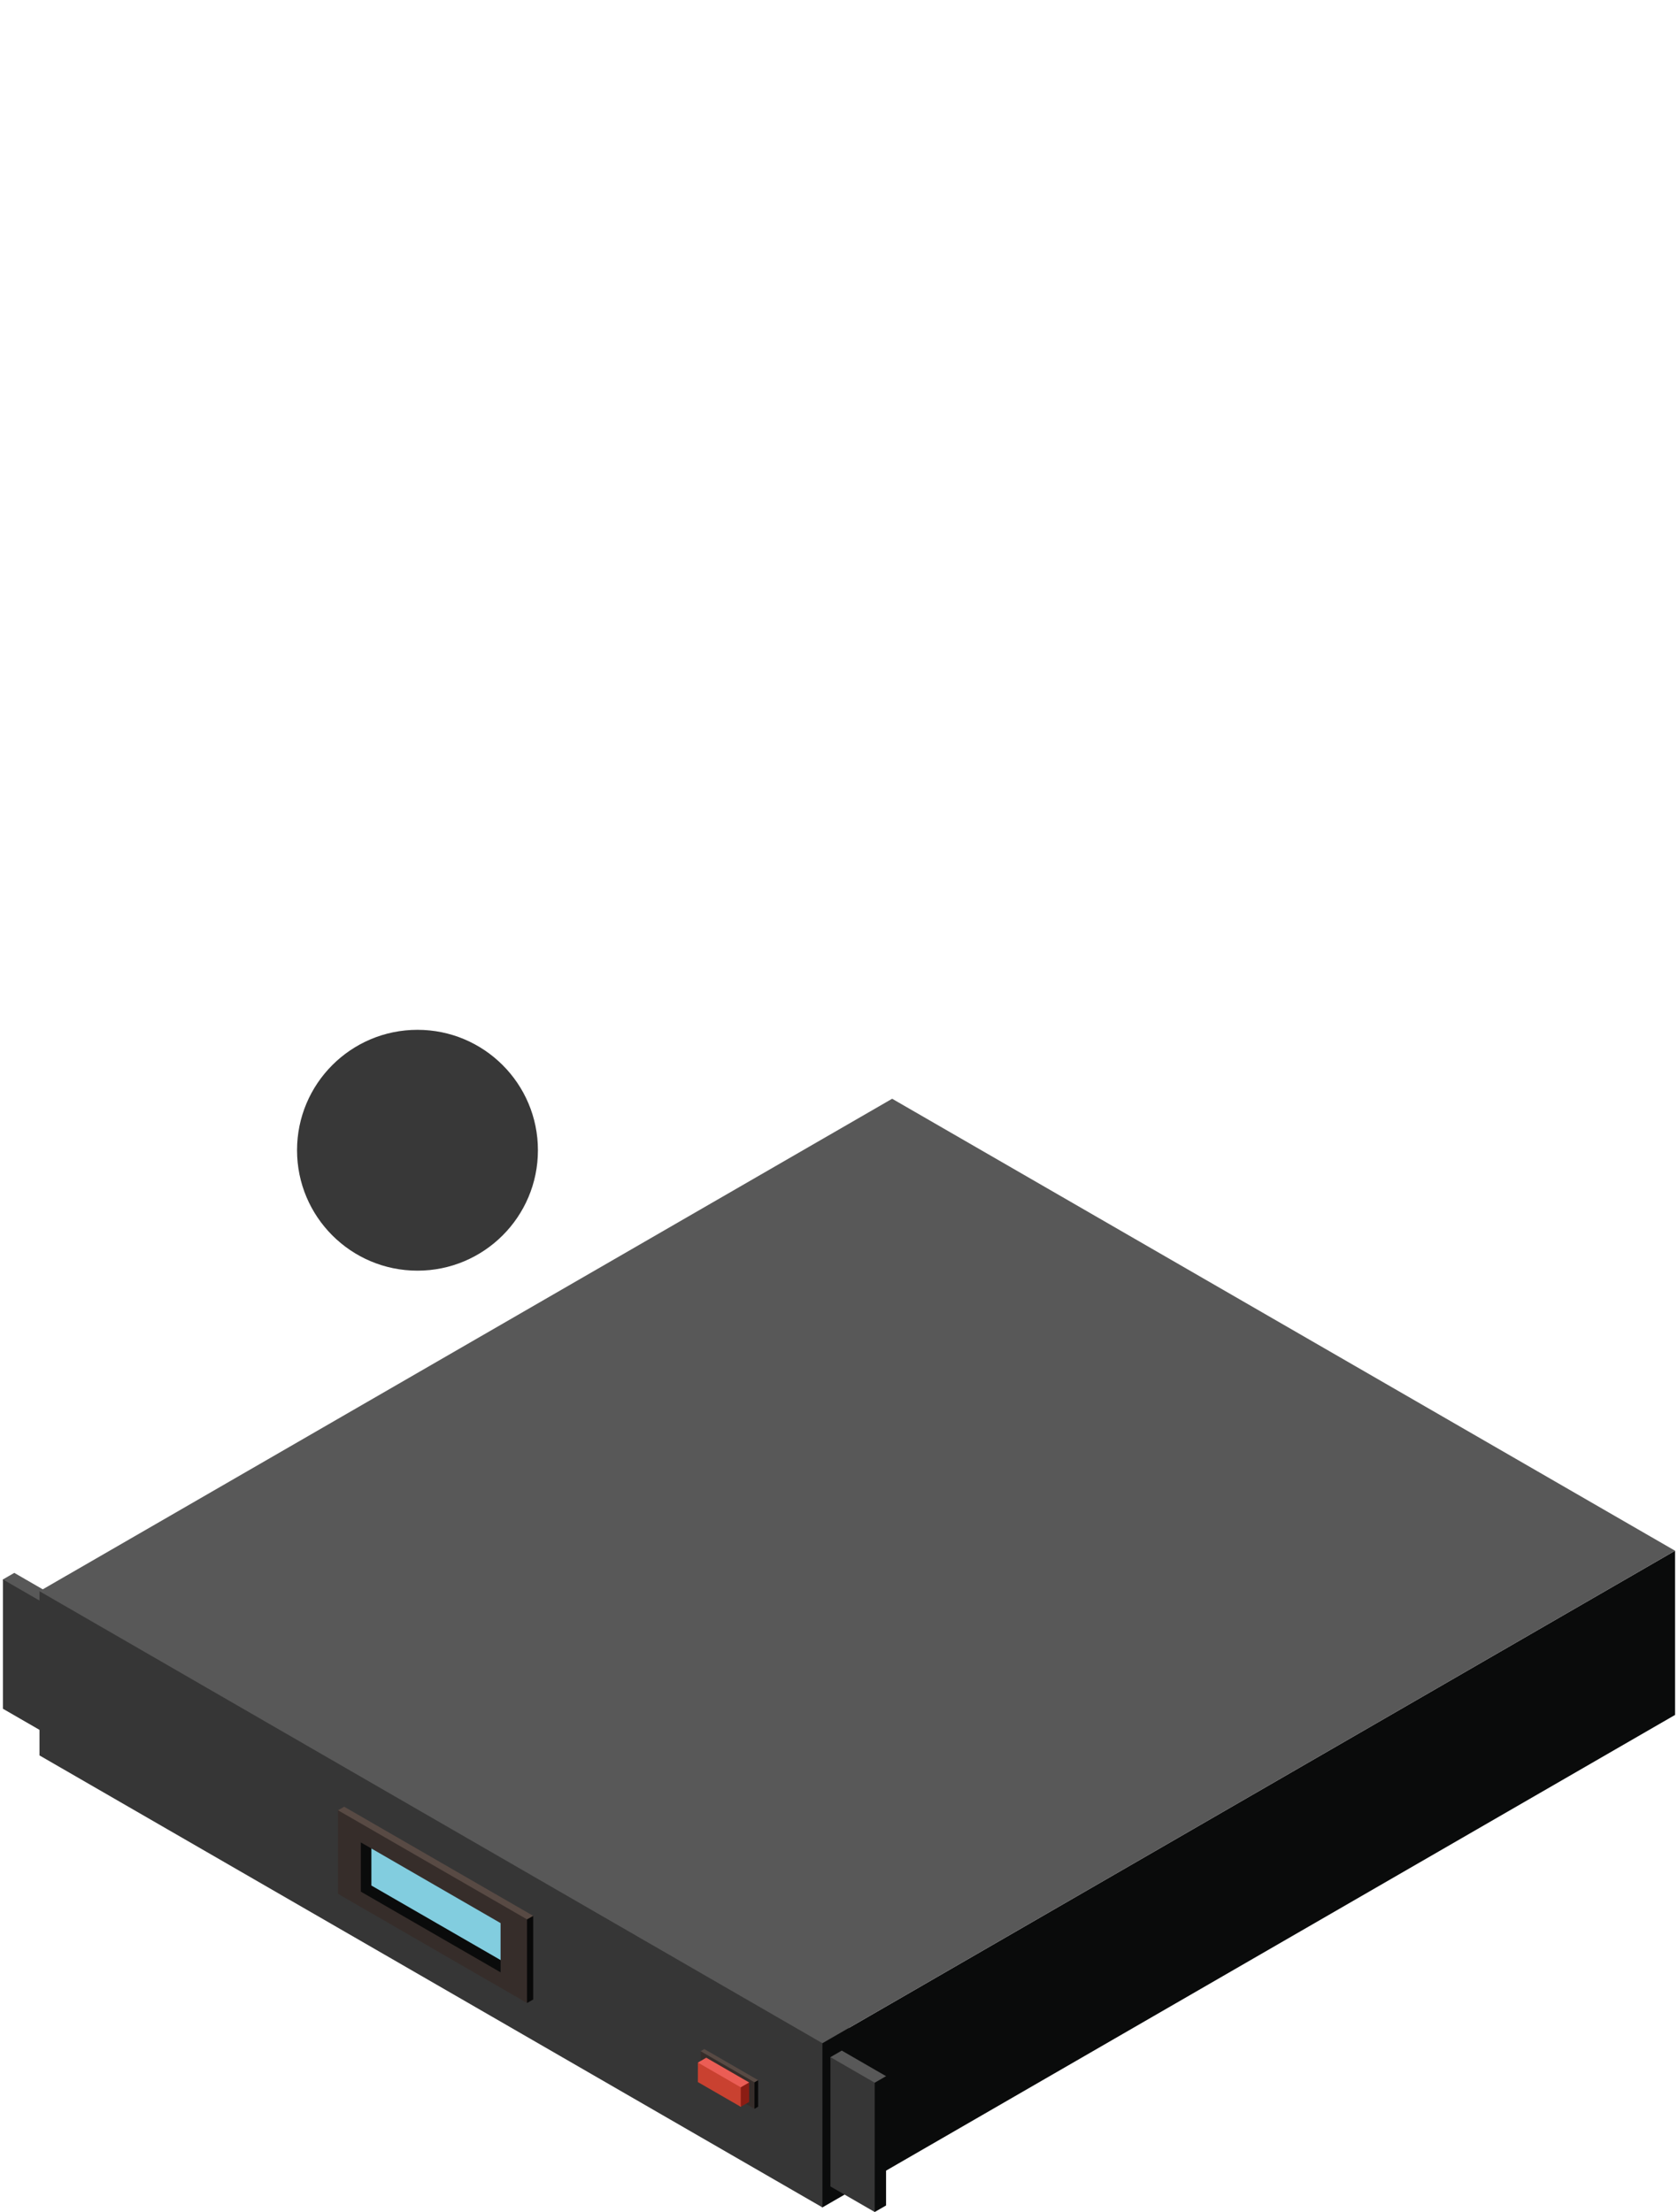 <svg xmlns="http://www.w3.org/2000/svg" viewBox="0 0 455.095 600"><defs><style>.cls-1{fill:#0a0b0b;}.cls-2{fill:#585858;}.cls-3{fill:#363636;}.cls-4{fill:#584a44;}.cls-5{fill:#090909;}.cls-6{fill:#362d2a;}.cls-7{fill:#eb5d55;}.cls-8{fill:#8b1d14;}.cls-9{fill:#c94130;}.cls-10{fill:#82cddf;}.cls-11{fill:#383838;}</style></defs><g id="Capa_1" data-name="Capa 1"><polygon class="cls-1" points="454.301 465.166 230.249 594.591 225.847 587.029 226.681 564.346 230.249 550.058 454.301 420.633 454.301 465.166"/><polygon class="cls-2" points="454.301 420.633 230.249 550.058 213.746 547.491 32.847 444.002 17.9 427.461 241.96 298.033 454.301 420.633"/><path class="cls-1" d="M17.9,427.455V472L230.249,594.591V550.058Z"/><path class="cls-2" d="M3.873,426.637.794,428.418,12.8,470.426l3.079-36.853Z"/><path class="cls-1" d="M5.5,438.171l7.3,32.255,3.079-1.778V433.573L12.8,435.35Z"/><path class="cls-3" d="M.794,428.418v35.075L12.8,470.426V435.35Z"/><path class="cls-2" d="M17.9,427.455l-7.194,4.157L223.052,598.748l7.2-48.69-58.37-52.292Z"/><path class="cls-1" d="M199.171,561.019l23.881,37.729,7.2-4.157V550.058l-7.2,4.156Z"/><path class="cls-3" d="M10.706,431.612V476.15l212.346,122.6V554.214Z"/><polygon class="cls-4" points="205.627 564.237 191.012 555.798 190.013 556.379 204.623 572.016 205.627 564.237"/><polygon class="cls-5" points="203.405 566.046 204.623 572.016 205.619 571.441 205.627 564.237 204.626 564.814 203.405 566.046"/><polygon class="cls-6" points="190.013 556.379 190.006 563.578 204.623 572.016 204.626 564.814 190.013 556.379"/><polygon class="cls-7" points="203.175 564.859 191.545 558.149 189.276 559.461 200.901 571.465 203.175 564.859"/><polygon class="cls-8" points="200.007 567.078 200.901 571.465 203.172 570.152 203.175 564.859 200.901 566.174 200.007 567.078"/><polygon class="cls-9" points="189.276 559.461 189.268 564.752 200.901 571.465 200.901 566.174 189.276 559.461"/><path class="cls-4" d="M93.355,490.07l-1.683.96,51.265,52.281,1.683-23.642Z"/><path class="cls-5" d="M130.771,524.093l12.166,19.218,1.683-.957V519.669l-1.683.957Z"/><path class="cls-6" d="M91.672,491.03v22.679l51.265,29.6V520.626Z"/><polygon class="cls-1" points="135.763 531.66 135.763 534.985 97.862 513.098 97.862 499.748 100.724 501.397 108.776 510.523 135.763 531.66"/><polygon class="cls-10" points="135.763 521.638 135.763 531.66 100.724 511.44 100.724 501.397 135.763 521.638"/><path class="cls-2" d="M228.3,556.217l-3.076,1.777L237.236,600l3.075-36.845Z"/><path class="cls-1" d="M227.023,567.839,237.236,600l3.075-1.773V563.155l-3.075,1.772Z"/><path class="cls-3" d="M225.228,557.994v35.074L237.236,600V564.927Z"/></g><g id="arrow_event_critycal"><circle id="Encendido2" class="cls-11" cx="113.227" cy="312" r="32.665"/></g></svg>
